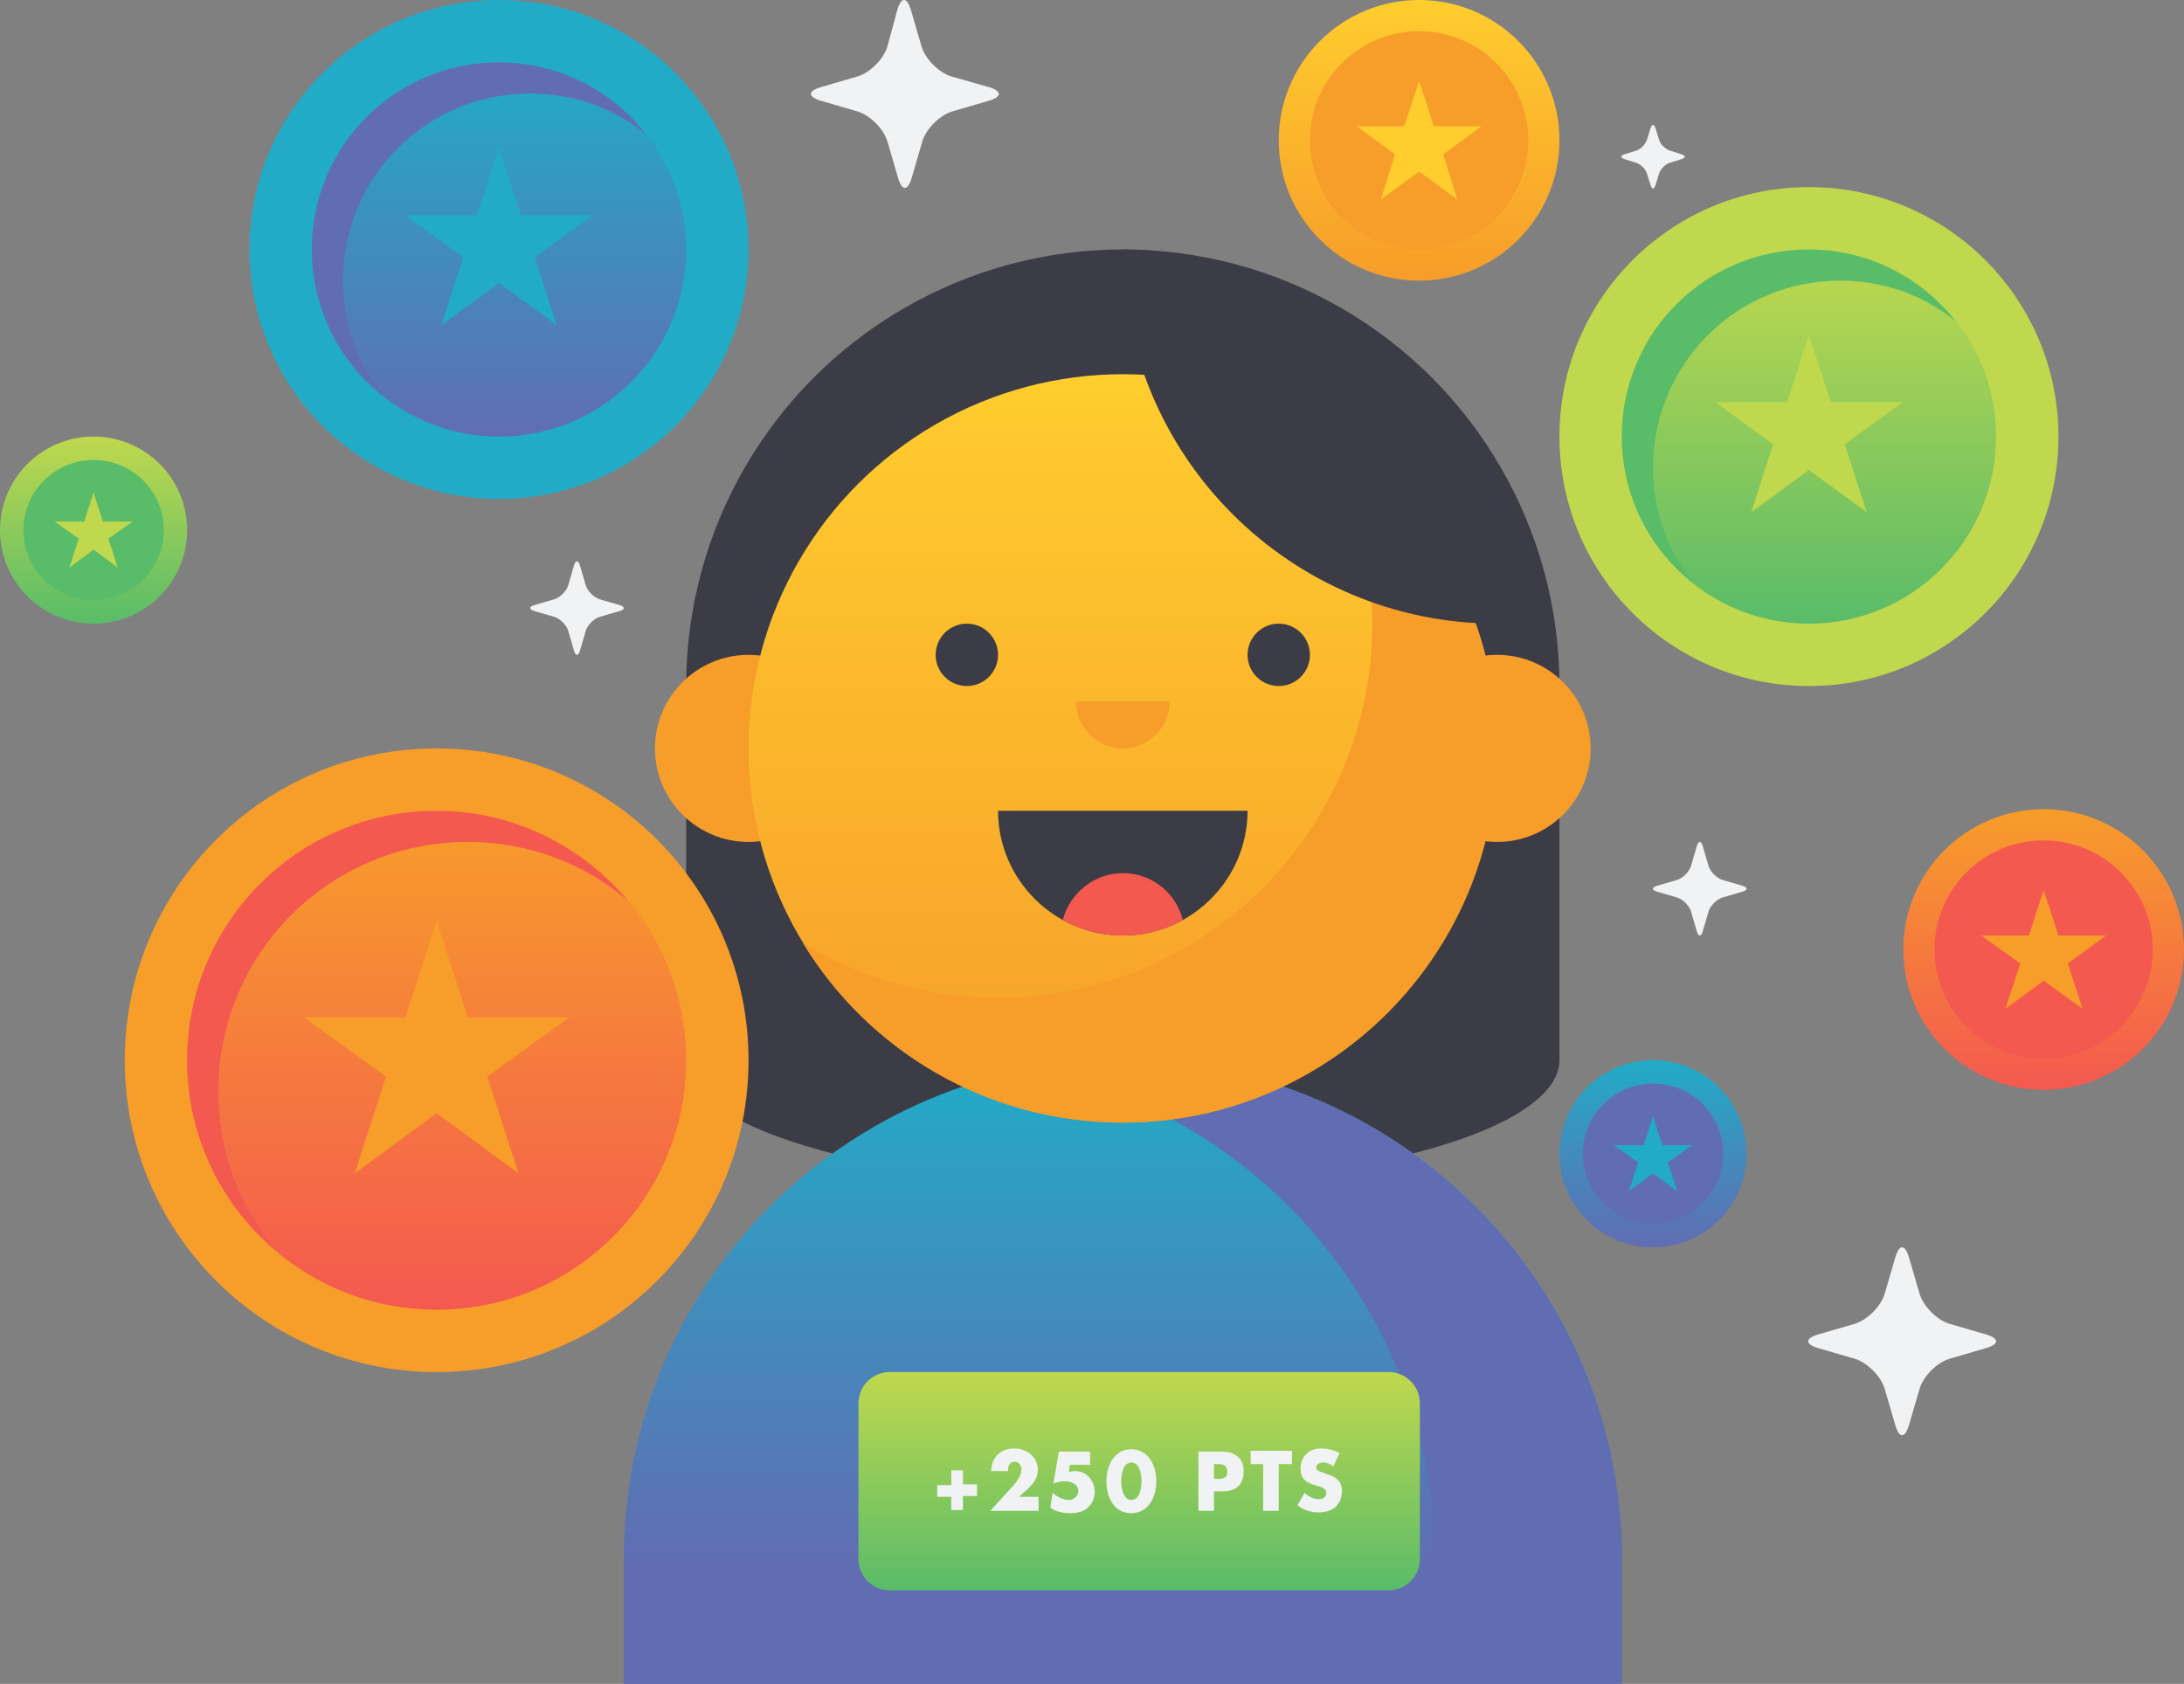 <svg class="db mhc" xmlns="http://www.w3.org/2000/svg" width="280.1" height="216" viewBox="0 0 280.1 216">
  <rect x="0" y="0" width="280.1" height="216" fill="#808080" stroke="none"/>
  <linearGradient id="win-SVGID_1_" gradientUnits="userSpaceOnUse" x1="262.111" y1="139.796" x2="262.111" y2="103.796">
    <stop offset="0" stop-color="#F45950"></stop>
    <stop offset="1" stop-color="#F79D2A"></stop>
  </linearGradient>
  <g class="win-star-three">
    <circle fill="url(#win-SVGID_1_)" cx="262.1" cy="121.8" r="18"></circle>
    <circle fill="#F45950" cx="262.1" cy="121.8" r="14"></circle>
    <path fill="#F79D2A" d="M262.1 114.2l1.9 5.8h6.1l-4.9 3.6 1.9 5.8-5-3.6-4.9 3.6 1.9-5.8-5-3.6h6.1"></path>
  </g>
  <ellipse fill="#3B3C45" cx="144" cy="136" rx="56" ry="16"></ellipse>
  <path fill="#3B3C45" d="M88 88h112v48H88z"></path>
  <circle fill="#3B3C45" cx="144" cy="88" r="56"></circle>
  <circle fill="#F79D2A" cx="96" cy="96" r="12"></circle>
  <circle fill="#F79D2A" cx="192" cy="96" r="12"></circle>
  <linearGradient id="win-SVGID_2_" gradientUnits="userSpaceOnUse" x1="144" y1="200" x2="144" y2="136">
    <stop offset="0" stop-color="#616DB3"></stop>
    <stop offset="1" stop-color="#21ABC7"></stop>
  </linearGradient>
  <path fill="url(#win-SVGID_2_)" d="M144 136c-35.3 0-64 28.7-64 64h128c0-35.3-28.7-64-64-64z"></path>
  <path fill="#616DB3" d="M144 136c-4.1 0-8.1.4-12 1.1 29.6 5.6 52 31.6 52 62.9H80v16h128v-16c0-35.3-28.7-64-64-64z"></path>
  <linearGradient id="win-SVGID_3_" gradientUnits="userSpaceOnUse" x1="144" y1="144" x2="144" y2="48">
    <stop offset="0" stop-color="#F79D2A"></stop>
    <stop offset="1" stop-color="#FFCD2E"></stop>
  </linearGradient>
  <circle fill="url(#win-SVGID_3_)" cx="144" cy="96" r="48"></circle>
  <path fill="#F79D2A" d="M169 55c4.4 7.3 7 15.8 7 25 0 26.5-21.5 48-48 48-9.2 0-17.7-2.6-25-7 8.4 13.8 23.6 23 41 23 26.5 0 48-21.5 48-48 0-17.4-9.2-32.6-23-41z"></path>
  <path fill="#3B3C45" d="M128 104c0 8.8 7.2 16 16 16s16-7.2 16-16h-32z"></path>
  <path fill="#F79D2A" d="M138 90c0 3.3 2.7 6 6 6s6-2.7 6-6h-12z"></path>
  <circle fill="#3B3C45" cx="164" cy="84" r="4"></circle>
  <circle fill="#3B3C45" cx="124" cy="84" r="4"></circle>
  <path fill="#3B3C45" d="M144 32c0 26.5 21.5 48 48 48 0-26.5-21.5-48-48-48z"></path>
  <path fill="#F45950" d="M136.3 118c2.3 1.3 4.9 2 7.7 2s5.4-.7 7.7-2c-.9-3.5-4-6-7.7-6s-6.8 2.6-7.7 6z"></path>
  <g class="win-star-one">
    <circle fill="#F79D2A" cx="56" cy="136" r="40"></circle>
    <linearGradient id="win-SVGID_4_" gradientUnits="userSpaceOnUse" x1="56" y1="168" x2="56" y2="104">
      <stop offset="0" stop-color="#F45950"></stop>
      <stop offset="1" stop-color="#F79D2A"></stop>
    </linearGradient>
    <circle fill="url(#win-SVGID_4_)" cx="56" cy="136" r="32"></circle>
    <path fill="#F45950" d="M28 140c0-17.7 14.3-32 32-32 7.8 0 15 2.8 20.5 7.5-5.9-7-14.7-11.5-24.5-11.5-17.7 0-32 14.3-32 32 0 9.9 4.5 18.7 11.5 24.5C30.8 155 28 147.8 28 140z"></path>
    <path fill="#F79D2A" d="M56 118.1l4 12.4h13l-10.5 7.6 4 12.4-10.5-7.7-10.5 7.7 4-12.4-10.5-7.6h13"></path>
  </g>
  <g class="win-star-three">
    <linearGradient id="win-SVGID_5_" gradientUnits="userSpaceOnUse" x1="182" y1="36" x2="182">
      <stop offset="0" stop-color="#F79D2A"></stop>
      <stop offset="1" stop-color="#FFCD2E"></stop>
    </linearGradient>
    <circle fill="url(#win-SVGID_5_)" cx="182" cy="18" r="18"></circle>
    <circle fill="#F79D2A" cx="182" cy="18" r="14"></circle>
    <path fill="#FFCD2E" d="M182 10.4l1.9 5.8h6.1l-4.9 3.6 1.8 5.8L182 22l-4.9 3.6 1.8-5.8-4.9-3.6h6.1"></path>
  </g>
  <g class="win-star-four">
    <linearGradient id="win-SVGID_6_" gradientUnits="userSpaceOnUse" x1="212" y1="160" x2="212" y2="136">
      <stop offset="0" stop-color="#616DB3"></stop>
      <stop offset="1" stop-color="#21ABC7"></stop>
    </linearGradient>
    <circle fill="url(#win-SVGID_6_)" cx="212" cy="148" r="12"></circle>
    <circle fill="#616DB3" cx="212" cy="148" r="9"></circle>
    <path fill="#21ABC7" d="M212 143.2l1.2 3.7h3.8l-3.1 2.2 1.2 3.7-3.1-2.3-3.1 2.3 1.2-3.7-3.1-2.2h3.8"></path>
  </g>
  <g class="win-star-four">
    <linearGradient id="win-SVGID_7_" gradientUnits="userSpaceOnUse" x1="12" y1="80" x2="12" y2="56">
      <stop offset="0" stop-color="#59BC69"></stop>
      <stop offset="1" stop-color="#C0D84D"></stop>
    </linearGradient>
    <circle fill="url(#win-SVGID_7_)" cx="12" cy="68" r="12"></circle>
    <circle fill="#59BC69" cx="12" cy="68" r="9"></circle>
    <path fill="#C0D84D" d="M12 63.2l1.2 3.7H17l-3.1 2.2 1.2 3.7-3.1-2.3-3.1 2.3 1.2-3.7L7 66.9h3.8"></path>
  </g>
  <g class="win-star-two">
    <circle fill="#C0D84D" cx="232" cy="56" r="32"></circle>
    <linearGradient id="win-SVGID_8_" gradientUnits="userSpaceOnUse" x1="232" y1="80" x2="232" y2="32">
      <stop offset="0" stop-color="#59BC69"></stop>
      <stop offset="1" stop-color="#C0D84D"></stop>
    </linearGradient>
    <circle fill="url(#win-SVGID_8_)" cx="232" cy="56" r="24"></circle>
    <path fill="#59BC69" d="M212 60c0-13.3 10.7-24 24-24 5.6 0 10.8 1.9 14.8 5.2-4.4-5.6-11.2-9.2-18.8-9.2-13.3 0-24 10.7-24 24 0 7.6 3.6 14.5 9.2 18.8-3.3-4-5.2-9.2-5.2-14.8z"></path>
    <path fill="#C0D84D" d="M232 42.9l2.8 8.7h9.2l-7.4 5.4 2.8 8.7-7.4-5.4-7.4 5.4 2.8-8.7-7.4-5.4h9.2"></path>
  </g>
  <g class="win-star-two">
    <circle fill="#21ABC7" cx="64" cy="32" r="32"></circle>
    <linearGradient id="win-SVGID_9_" gradientUnits="userSpaceOnUse" x1="64" y1="56" x2="64" y2="8">
      <stop offset="0" stop-color="#616DB3"></stop>
      <stop offset="1" stop-color="#21ABC7"></stop>
    </linearGradient>
    <circle fill="url(#win-SVGID_9_)" cx="64" cy="32" r="24"></circle>
    <path fill="#616DB3" d="M44 36c0-13.3 10.7-24 24-24 5.6 0 10.8 1.9 14.8 5.2C78.5 11.6 71.6 8 64 8 50.7 8 40 18.7 40 32c0 7.6 3.6 14.5 9.2 18.8-3.3-4-5.2-9.2-5.2-14.8z"></path>
    <path fill="#21ABC7" d="M64 18.9l2.8 8.7H76L68.6 33l2.8 8.7-7.4-5.4-7.4 5.4 2.8-8.7-7.4-5.4h9.2"></path>
  </g>
  <path fill="#F1F2F3" d="M116.8,1.2c-0.5-1.6-1.2-1.6-1.7,0L113.8,6c-0.5,1.6-2.2,3.3-3.8,3.8l-4.8,1.4c-1.6,0.5-1.6,1.2,0,1.7l4.8,1.4c1.6,0.5,3.3,2.2,3.8,3.8l1.4,4.8c0.5,1.6,1.2,1.6,1.7,0l1.4-4.8c0.5-1.6,2.2-3.3,3.8-3.8l4.8-1.4c1.6-0.5,1.6-1.2,0-1.7L122,9.8c-1.6-0.5-3.3-2.2-3.8-3.8L116.8,1.2z"></path>
  <path fill="#F1F2F3" d="M244.8,161.2c-0.5-1.6-1.2-1.6-1.7,0l-1.4,4.8c-0.5,1.6-2.2,3.3-3.8,3.8l-4.8,1.4c-1.6,0.5-1.6,1.2,0,1.7
l4.8,1.4c1.6,0.5,3.3,2.2,3.8,3.8l1.4,4.8c0.5,1.6,1.2,1.6,1.7,0l1.4-4.8c0.5-1.6,2.2-3.3,3.8-3.8l4.8-1.4c1.6-0.5,1.6-1.2,0-1.7
l-4.8-1.4c-1.6-0.5-3.3-2.2-3.8-3.8L244.8,161.2z"></path>
  <path fill="#F1F2F3" d="M218.4,108.6c-0.2-0.8-0.6-0.8-0.8,0l-0.7,2.4c-0.2,0.8-1.1,1.7-1.9,1.9l-2.4,0.7c-0.8,0.2-0.8,0.6,0,0.8
l2.4,0.7c0.8,0.2,1.7,1.1,1.9,1.9l0.7,2.4c0.2,0.8,0.6,0.8,0.8,0l0.7-2.4c0.2-0.8,1.1-1.7,1.9-1.9l2.4-0.7c0.8-0.2,0.8-0.6,0-0.8
l-2.4-0.7c-0.8-0.2-1.7-1.1-1.9-1.9L218.4,108.6z"></path>
  <path fill="#F1F2F3" d="M74.4,72.6c-0.2-0.8-0.6-0.8-0.8,0L72.9,75c-0.2,0.8-1.1,1.7-1.9,1.9l-2.4,0.7c-0.8,0.2-0.8,0.6,0,0.8
l2.4,0.7c0.8,0.2,1.7,1.1,1.9,1.9l0.7,2.4c0.2,0.8,0.6,0.8,0.8,0l0.7-2.4c0.2-0.8,1.1-1.7,1.9-1.9l2.4-0.7c0.8-0.2,0.8-0.6,0-0.8
L77,76.9c-0.8-0.2-1.7-1.1-1.9-1.9L74.4,72.6z"></path>
  <path fill="#F1F2F3" d="M212.3,16.4c-0.2-0.5-0.4-0.5-0.6,0l-0.5,1.6c-0.2,0.5-0.7,1.1-1.3,1.3l-1.6,0.5c-0.5,0.2-0.5,0.4,0,0.6
l1.6,0.5c0.5,0.2,1.1,0.7,1.3,1.3l0.5,1.6c0.2,0.5,0.4,0.5,0.6,0l0.5-1.6c0.2-0.5,0.7-1.1,1.3-1.3l1.6-0.5c0.5-0.2,0.5-0.4,0-0.6
l-1.6-0.5c-0.5-0.2-1.1-0.7-1.3-1.3L212.3,16.4z"></path>
  <g class="win-points">
    <linearGradient id="win-SVGID_10_" gradientUnits="userSpaceOnUse" x1="146.131" y1="204" x2="146.131" y2="176">
      <stop offset="0" stop-color="#59BC69"></stop>
      <stop offset="1" stop-color="#C0D84D"></stop>
    </linearGradient>
    <path fill="url(#win-SVGID_10_)" d="M182.1 200c0 2.2-1.8 4-4 4h-64c-2.2 0-4-1.8-4-4v-20c0-2.2 1.8-4 4-4h64c2.2 0 4 1.8 4 4v20z"></path>
    <g fill="#F0F2F3">
      <path d="M122 188.6h1.5v1.8h1.8v1.5h-1.8v1.8H122V192h-1.8v-1.5h1.8v-1.9zM133.2 192.1v1.7H127l3.1-3.4c.4-.5.9-1.2.9-1.9 0-.5-.3-1-.9-1-.5 0-.8.4-.8.9v.3h-2.2c.1-1.8 1.2-2.9 3-2.9 1.6 0 3 1.1 3 2.7 0 1.1-.5 1.7-1.2 2.4l-1.2 1.1h2.5zM137.2 187.9l-.1.9.6-.1c1.6-.1 2.7 1.2 2.7 2.7 0 .8-.4 1.6-1 2.1s-1.5.6-2.2.6c-.9 0-1.8-.2-2.5-.7l.3-1.9c.6.5 1.3.9 2.1.9.6 0 1.2-.5 1.2-1.1 0-.9-.9-1.3-1.7-1.3-.5 0-1 .1-1.5.3l.7-4.1h4v1.7h-2.6zM148.3 190c0 2-1 4.1-3.2 4.1-2.3 0-3.2-2.1-3.2-4.1s1-4.1 3.2-4.1 3.2 2.1 3.2 4.1zm-4.5 0c0 .7.2 2.4 1.3 2.4s1.3-1.6 1.3-2.4-.2-2.4-1.3-2.4-1.3 1.6-1.3 2.4zM153.7 186.2h3c1.6 0 2.8.8 2.8 2.5 0 1.8-1 2.6-2.7 2.6h-1.1v2.5h-2v-7.6zm2 3.5h.3c.7 0 1.4 0 1.4-.9 0-1-.7-1-1.4-1h-.3v1.9zM164 193.8h-2v-6h-1.6v-1.7h5.3v1.7H164v6zM171 188.1c-.4-.3-.8-.5-1.3-.5-.4 0-.9.2-.9.6 0 .4.5.6.9.7l.5.2c1.1.3 1.9.9 1.9 2.1 0 .8-.2 1.5-.8 2.1-.6.5-1.4.7-2.2.7-1 0-1.9-.3-2.7-.9l.9-1.6c.5.4 1.1.8 1.8.8.5 0 1-.2 1-.8 0-.6-.8-.8-1.2-.9-1.2-.4-2.1-.7-2.1-2.2 0-1.6 1.1-2.6 2.6-2.6.8 0 1.7.2 2.4.6l-.8 1.7z"></path>
    </g>
  </g>
</svg>
